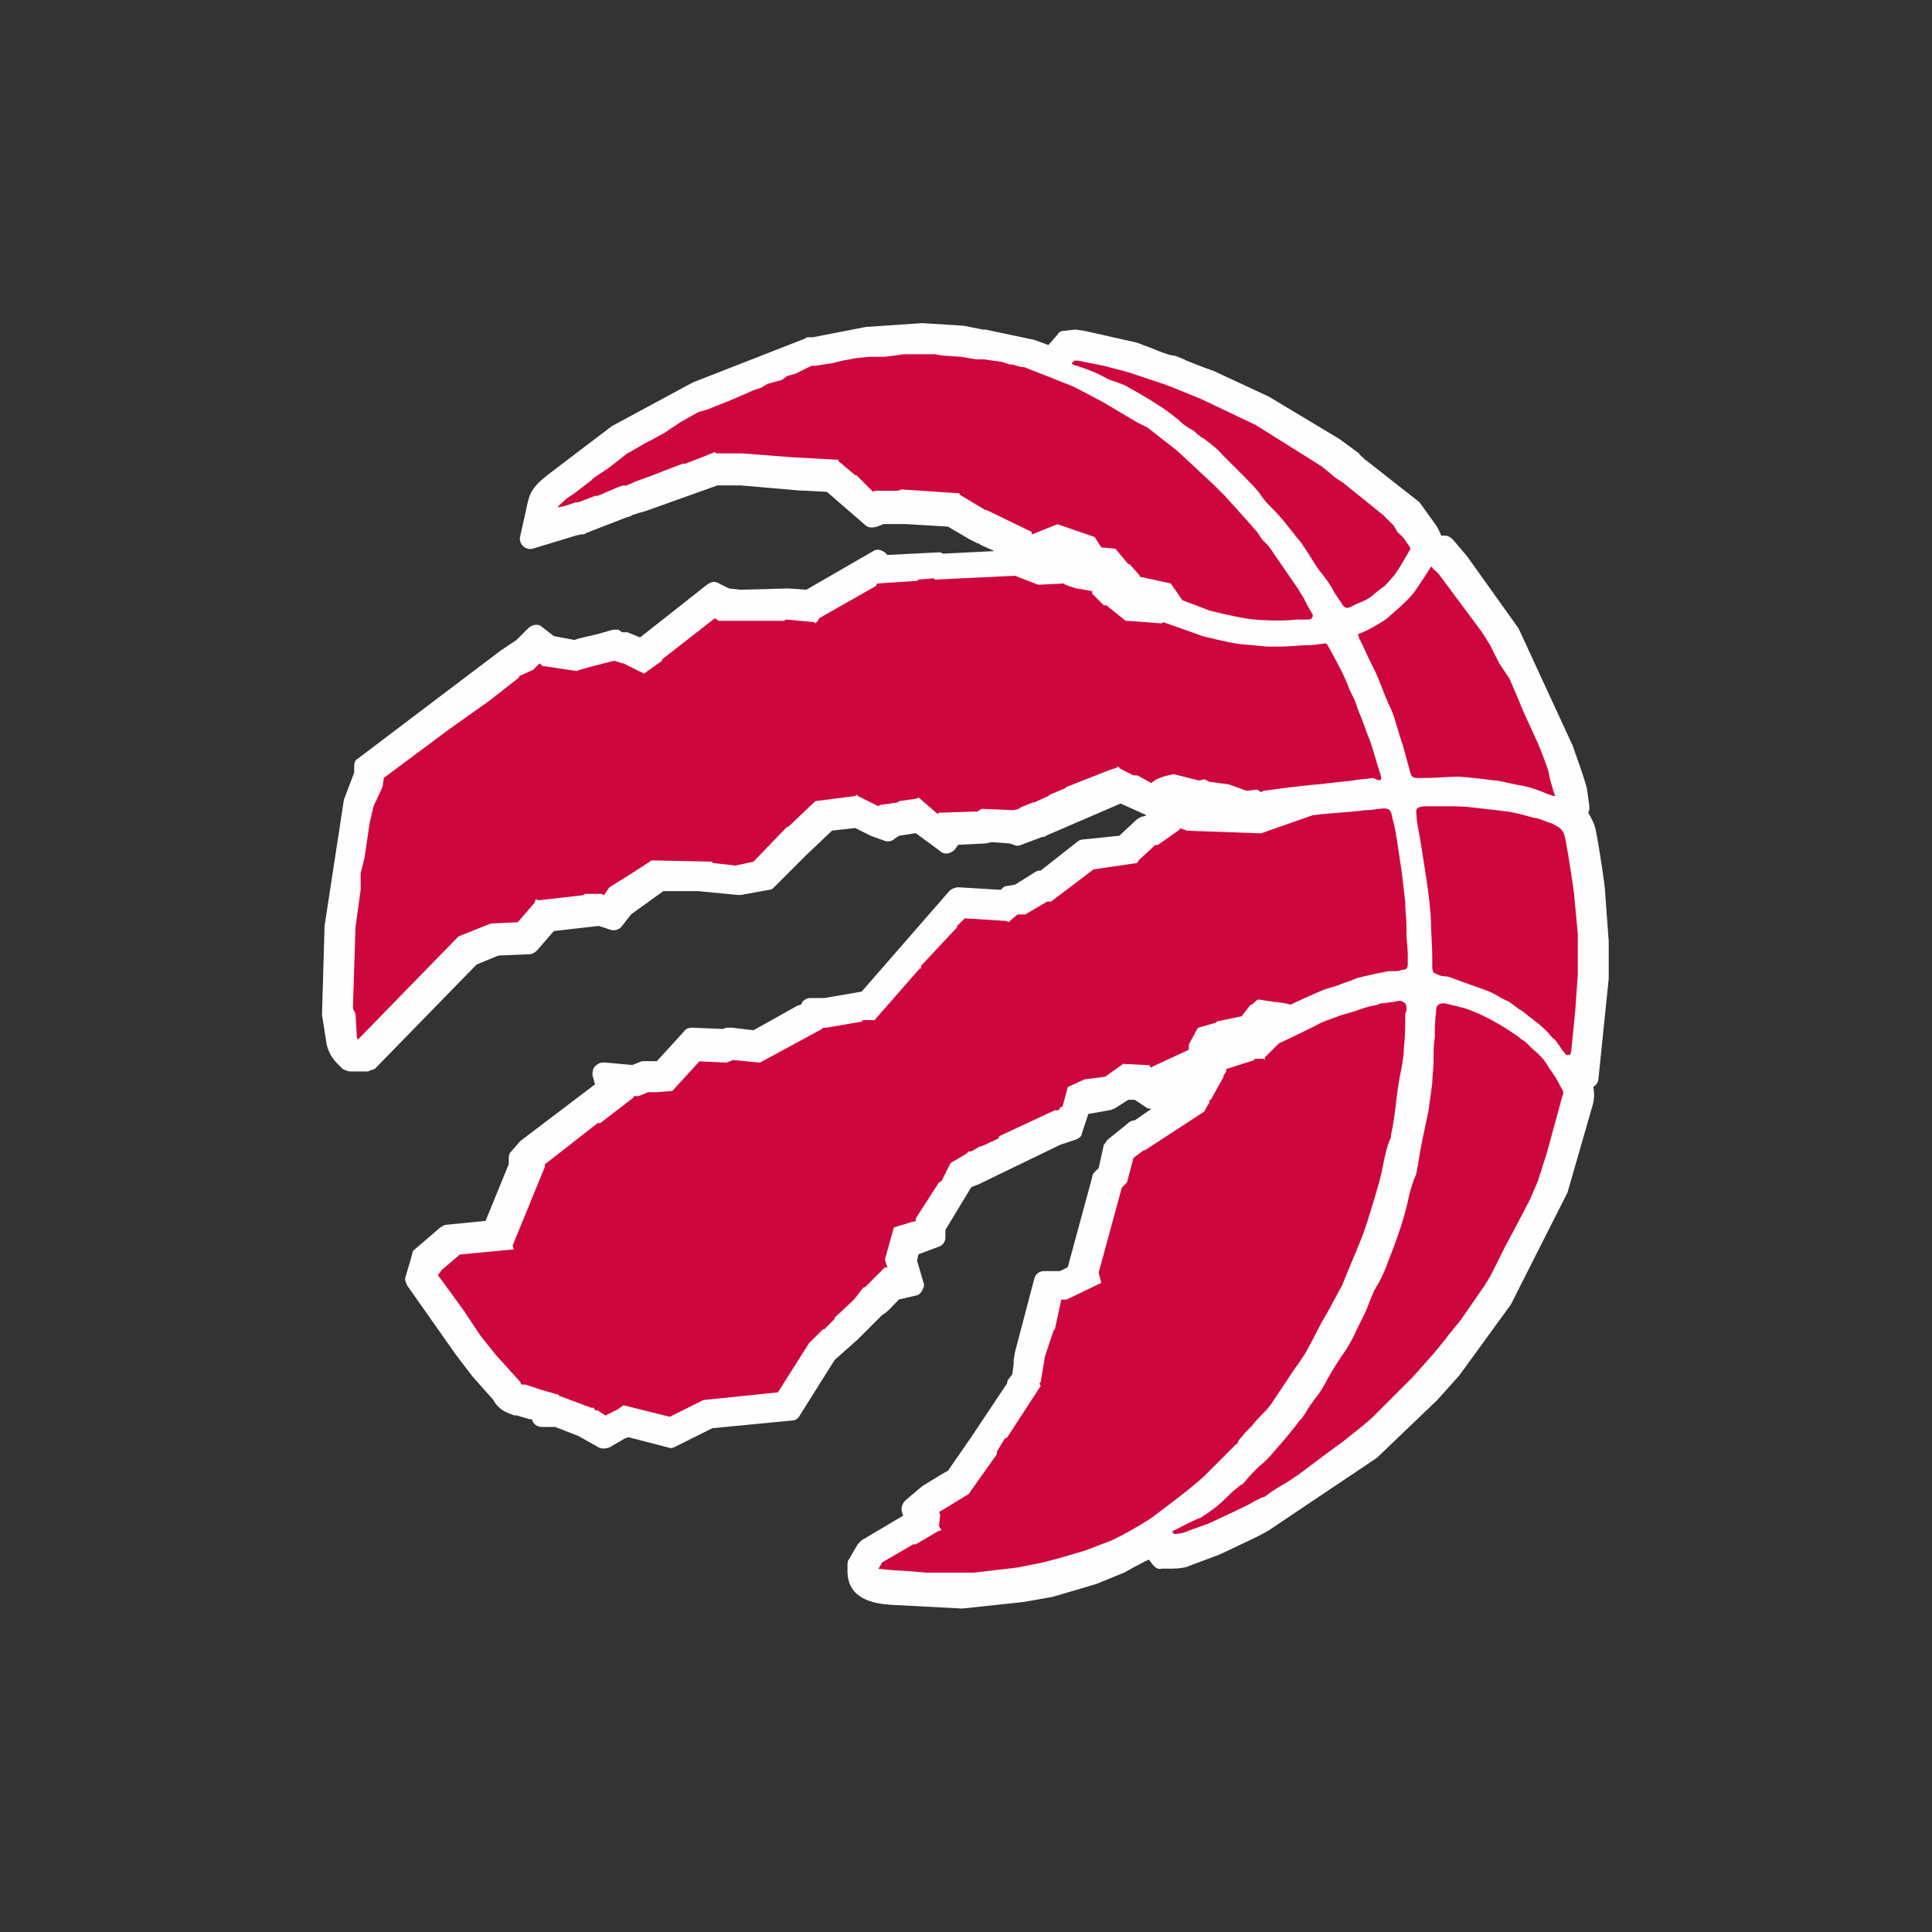 <?xml version="1.0" encoding="utf-8"?>
<!-- Generator: Adobe Illustrator 19.2.1, SVG Export Plug-In . SVG Version: 6.00 Build 0)  -->
<svg version="1.1" id="Layer_1" xmlns="http://www.w3.org/2000/svg" xmlns:xlink="http://www.w3.org/1999/xlink" x="0px" y="0px"
	 width="100%" viewBox="0 0 150 150" style="enable-background:new 0 0 150 150;" xml:space="preserve">
		<rect x="0" y="0" width="150" height="150" fill="#333333" stroke="none"/>
		<g id="Group-3" transform="translate(25, 25.087)">
			<g id="Clip-2">
			</g>
			<path id="Fill-1" fill="#FEFEFE" d="M99.6,43.9C99.6,43.9,99.6,43.9,99.6,43.9c0-0.2-0.4-3-0.7-4.5c-0.1-0.5-0.3-0.9-0.6-1.4
				c0.1-0.1,0.1-0.3,0.1-0.5l-0.2-1.4c-0.1-0.4-0.4-1.3-0.4-1.3l-0.7-2l-4.2-9.1l-4-5.6l-1.1-1.3c-0.2-0.2-0.4-0.3-0.6-0.3h0
				l-0.3,0c-0.1-0.2-0.2-0.5-0.4-0.8l-1.3-1.8L81,10.6c0,0-0.1,0-0.1-0.1c-0.1-0.1-0.3-0.2-0.4-0.4L79,9l-5.5-3.3l-4.3-2
				c-0.9-0.3-1.6-0.6-2.1-0.8c-0.1,0-0.1-0.1-0.2-0.1c-0.5-0.2-0.7-0.3-0.9-0.3c-0.2,0-1-0.3-1.7-0.6c-0.6-0.2-1-0.4-1.1-0.4
				l-4-0.9l-0.7-0.1l-0.9,0.1c-0.2,0-0.4,0.1-0.5,0.3l-0.7,0.8l-1.1-0.4l-3.8-0.8l-0.2,0l-1.5-0.3L46.6,0l-4.4,0.3l-4.1,0.8l-0.3,0
				c-0.1,0-0.2,0-0.3,0.1l-8.7,3.4L22.5,8l-5,3.8c-0.9,0.7-1.3,1.2-1.5,2l-0.6,2.7c-0.1,0.3,0,0.6,0.2,0.8c0.2,0.2,0.5,0.3,0.8,0.2
				l3.3-1l0.4-0.1l0.1,0c0.1,0,0.2,0,0.3-0.1l3.1-1.2c0,0,0.4-0.1,0.5-0.2c0.3-0.1,0.6-0.2,1-0.3l5.6-2c0.9,0,1.4,0,1.8,0l0,0
				l4.6,0.4c0.1,0,0.1,0,0.2,0l1.9,0.1l3,2.6c0.2,0.2,0.6,0.2,0.9,0.1l0.5-0.2l1.3,0l0.4,0l3.3,0.2l1.7,1l0.6,0.3
				c0.1,0,0.1,0,0.2,0.1l1.1,0.5l-4,0.2c-0.1-0.1-0.2-0.1-0.4-0.1L43.9,18l-0.2-0.2c-0.3-0.2-0.6-0.3-0.9-0.1l-5.2,3l-1.4-0.1
				l-3.7,0.1l-0.9-0.1l-0.8-0.4c-0.3-0.2-0.6-0.1-0.9,0.1l-5.2,4.1l-1-0.4c-0.1,0-0.3,0-0.4,0L23,23.8c-0.1,0-0.3,0-0.4,0L21.9,24
				c-1,0.3-1.8,0.4-2.3,0.6l-1.6-0.3l-0.9-0.7c-0.3-0.3-0.8-0.2-1.1,0.1l-0.9,0.9l-1.2,0.8L2.8,33.8c-0.2,0.1-0.3,0.3-0.3,0.6
				l0,0.5L1.7,37l-1.5,9.8L0,53.7l0.3,1.9c0.1,1,0.6,1.6,0.9,1.9l0.4,0.4c0.2,0.1,0.4,0.2,0.6,0.2l1.4,0C3.7,58,3.9,58,4.1,57.9
				l7.9-8.1l1.7-0.7l2.4-0.1c0.2,0,0.4-0.1,0.6-0.3l1.3-1.5l3.5-0.4l0.9,0.3c0.3,0.1,0.7,0,0.9-0.3l0.7-0.9l2.5-1.8l2.7,0l3.1,0.3
				c0.1,0,0.2,0,0.2,0l2.2-0.4c0.2,0,0.3-0.1,0.4-0.2l2.4-2.4c0,0,0.1-0.1,0.1-0.1l2-1.9l1.8-0.2l1.2,0.6l1.1,0.4
				c0.3,0.1,0.6,0,0.8-0.2l0.3-0.2l1.3-0.2l1.9,1.4c0.3,0.3,0.8,0.2,1.1-0.1l0.3-0.4l2.1-0.1l0.5-0.1l1.4,0.1l0.3,0.1
				c0.2,0.1,0.4,0.1,0.6,0l1.6-0.6c0.1,0,0.2,0,0.3-0.1l5.8-2.5l2,0.9l-0.2,0.1c-0.2,0-0.3,0.1-0.5,0.2l-1.4,1.3L59,40.1
				c-0.1,0-0.3,0.1-0.4,0.2l-2.8,2.2c-0.1,0-0.2,0-0.4,0.1l-1.6,1l-0.6,0.1c-0.2,0-0.3,0.1-0.4,0.2l-0.1,0.1l-3.3-0.2
				c-0.2,0-0.5,0.1-0.7,0.3l-6.8,7.8l-2.9,0.5l-1.1,0c-0.3,0-0.6,0.2-0.7,0.5L36.9,53l-3.4,1.9l-1.7-0.2c-0.1,0-0.2,0-0.4,0
				l-0.3,0.1l-2.4-0.1c-0.2,0-0.5,0.1-0.6,0.3l-2.1,2.3l-0.1,0l-0.9,0c-0.1,0-0.2,0-0.4,0.1l-0.5,0.2l-2.2-0.2
				c-0.3,0-0.5,0.1-0.7,0.3c-0.2,0.2-0.2,0.5-0.2,0.7l0.2,0.7l-5.8,4.4l-0.7,0.8c-0.2,0.2-0.2,0.4-0.2,0.7l0,0.3l-1.8,4.4l-3,0.3
				c-0.2,0-0.3,0.1-0.5,0.2l-2.1,1.8C7.1,72,7,72.1,7,72.3l-0.5,1.7c-0.1,0.2,0,0.5,0.1,0.7l3.8,5.4l1.3,1.7l1.6,1.8
				c0.2,0.4,0.6,0.8,1.1,1c0.2,0.1,0.3,0.1,0.5,0.2c0.1,0,0.1,0,0.2,0l1,0.3c0,0,0.1,0,0.1,0c0,0,0.1,0,0.1,0
				c0.1,0.4,0.4,0.6,0.8,0.6h1l1.8,0.7l1.6,0.9c0.2,0.1,0.5,0.1,0.8,0l1.2-0.7c0.1,0,0.2-0.1,0.3-0.1l0,0l3.1,0.8
				c0.2,0.1,0.4,0,0.6-0.1l2.8-1.4l6.2-0.6c0.3,0,0.5-0.2,0.6-0.4l2.7-4.3l0.9-0.8l0.9-0.8l1.9-1.9c0.4-0.2,0.7-0.6,1.3-1.2
				l1.3-0.3c0.2,0,0.4-0.2,0.5-0.4c0.1-0.2,0.2-0.4,0.1-0.6l-0.5-1.7l0.1-0.5l1.6-0.6c0.3-0.1,0.5-0.4,0.5-0.7l0-0.6l2-3.3l0.2-0.1
				c0.1,0,0.2-0.1,0.3-0.1l6.4-3.1l1.2-0.4c0.3-0.1,0.5-0.3,0.5-0.5l0.5-1.5l1.7-0.3c0.1,0,0.2-0.1,0.3-0.1l1.1-0.7l0.5,0l0.9,0.6
				c0.1,0.1,0.3,0.1,0.4,0.1l-1.3,0.9c-0.2,0-0.4,0.1-0.5,0.2l-1.6,1.3c-0.1,0.1-0.2,0.3-0.3,0.4l-0.4,1.8l-0.3,0.3
				c-0.1,0.1-0.2,0.2-0.2,0.4l-1.9,7l-0.6,0.3h-1.2c-0.4,0-0.7,0.2-0.8,0.6l-1.5,5.7l-0.1,0.6c0,0.1,0,0.2,0,0.3l-0.1,0.8L53.3,82
				c-0.1,0.1-0.1,0.2-0.1,0.3l-2.8,4.2l-1.8,2.6c-0.4,0.2-1,0.6-2,1.2l-1.3,1.1c-0.3,0.3-0.4,0.7-0.2,1.1l0,0.1l-3.2,1.9
				c-0.1,0.1-0.2,0.2-0.3,0.3l-0.7,1.2c-0.1,0.1-0.1,0.3-0.1,0.4v0.5c0,2.2,2.1,2.5,3.2,2.6l5.7,0.3l4.7-0.5l2.3-0.4l3.4-1l2.2-0.9
				l0.9-0.5c0.1,0,0.5-0.3,1-0.5l0.3,0.4c0.2,0.2,0.4,0.4,0.7,0.3l0.9,0c0.4,0,1.1-0.1,1.2-0.2l2.4-0.9c2.1-1,3-1.4,3.5-1.7
				c0.1,0,0.1-0.1,0.2-0.1l8.5-5.7l4.7-4.5l1.7-1.9l4-5.5l4.4-8.7l1.9-6.6c0.2-0.6,0.2-1.1,0.1-1.6c0.2-0.1,0.4-0.4,0.4-0.6
				l0.8-7.8l0-2.9L99.6,43.9z"/>
		</g>
		<path id="Fill-4" fill="#CE063E" d="M91,118.9c0.1,0.1,0.1,0.2,0.2,0.2c0.2,0,0.7-0.1,0.7-0.1l0.5-0.2l1.4-0.5c0,0,3.5-1.6,3.5-1.7
			c0,0,0.6-0.3,0.6-0.3l0.3-0.1l0.4-0.3l0.6-0.4l0.7-0.4l0.9-0.6l1.6-1.2l0.8-0.6l1.1-0.8l1-0.8l0.5-0.4l0.7-0.6l0.7-0.7l1.2-1.2
			l1.3-1.3l1.6-1.8l0.9-1.1l0.3-0.4l0.9-1.1l1.8-2.6l0.5-0.8l1.2-2.4l0.7-1.3l1.2-2.3l0.6-1.4l0.7-2.2c0,0,0.8-2.9,1.2-4.4
			c0.1-0.2,0.1-0.3,0-0.5c-0.2-0.3-0.4-0.8-0.7-1.2c-0.1-0.2-0.3-0.4-0.4-0.6c-0.1-0.2-0.4-0.6-0.5-0.7c-0.1-0.1-0.3-0.3-0.4-0.4
			c-0.4-0.3-0.7-0.7-1-0.9c-0.2-0.1-0.3-0.2-0.4-0.3c-1-0.7-2-1.3-3.1-1.8c-0.5-0.2-0.9-0.4-1.4-0.5c-0.3-0.1-0.9-0.2-1.2-0.3
			c-0.2,0-0.4,0-0.5,0.1c-0.2,0.1-0.2,0.3-0.2,0.6c-0.1,0.6-0.1,1.3-0.1,1.9c-0.1,0.6-0.1,1.2-0.1,1.9c0,0.6-0.1,1.1-0.1,1.7
			c-0.1,0.7-0.2,1.5-0.3,2.2c-0.3,1.4-0.6,2.7-0.8,4.1c-0.1,0.4-0.1,0.8-0.3,1.1c-0.2,0.6-0.4,1.2-0.5,1.8
			c-0.3,1.3-0.7,2.5-1.2,3.8c-0.4,1-0.7,2-1.3,2.9c0,0.1-0.1,0.1-0.1,0.2c-0.3,0.6-0.5,1.3-0.8,1.9c-0.2,0.4-0.4,0.8-0.6,1.2
			c-0.2,0.5-0.5,1-0.8,1.5c-0.5,0.7-1,1.5-1.4,2.2c-0.3,0.6-0.6,1.1-1,1.6c-0.1,0.1-0.2,0.3-0.3,0.4c-0.3,0.4-0.5,0.9-0.9,1.3
			c-0.6,0.8-1.2,1.5-1.9,2.3c-0.4,0.5-0.8,0.9-1.3,1.3c-0.4,0.4-0.8,0.8-1.1,1.2c-0.1,0.1-0.2,0.2-0.3,0.2
			c-0.2,0.2-0.5,0.4-0.7,0.6c-0.5,0.5-1,1-1.6,1.4c-0.2,0.2-0.5,0.3-0.7,0.5C92.5,118.1,91.8,118.5,91,118.9"/>
		<path id="Fill-6" fill="#CE063E" d="M121.9,81.9C121.9,81.9,122,81.9,121.9,81.9c0.1-0.2,0.1-0.4,0.1-0.4l0.3-3l0.2-2.8l0-2.8l0-0.4
			l-0.3-3.2c0,0-0.4-2.9-0.7-4.3c-0.1-0.5-0.4-0.8-0.9-1c-0.1-0.1-0.3-0.1-0.5-0.2c-0.3-0.1-0.7-0.3-1-0.3
			c-0.7-0.2-1.4-0.4-2.1-0.5c-0.9-0.1-1.7-0.2-2.6-0.3c-0.7-0.1-1.4-0.1-2.1-0.1c-0.6,0-0.9,0-1.5,0c-0.3,0-0.6,0-0.8,0.2
			c-0.1,0.2,0,0.5,0,0.9c0.1,0.7,0.2,1,0.3,1.7c0.3,2,0.7,4.1,0.8,6.1c0,0.9,0.1,1.9,0.1,2.8c0,0.3,0,0.4,0,0.7
			c0,0.2,0,0.3,0.1,0.5c0.1,0.1,0.2,0.1,0.4,0.2c0.2,0.1,0.4,0.1,0.5,0.1c0.2,0,0.5,0.1,0.7,0.2c0.8,0.3,1.7,0.6,2.5,0.9
			c0.6,0.2,1.1,0.6,1.6,0.8c0.1,0,0.1,0.1,0.2,0.1c0.3,0.2,0.6,0.5,1,0.7c0.7,0.6,1.5,1.1,2.1,1.8c0.1,0.1,0.2,0.3,0.4,0.4
			c0.2,0.2,0.6,0.9,0.9,1.2C121.9,81.9,121.9,81.9,121.9,81.9"/>
		<path id="Fill-8" fill="#CE063E" d="M100.7,48.1c0.3,0,0.5,0,0.8,0c0.2,0,0.3,0,0.4-0.2c0.1-0.2-0.1-0.3-0.1-0.4
			c-0.1-0.1-0.6-1.1-0.6-1.1l-0.5-0.8l-2.2-3.2l-0.5-0.5l-0.4-0.6l-0.7-0.8l-1.8-2l-0.8-0.8L91.4,35l-2.3-1.8l-0.8-0.4l-2.7-1.6
			l-1.9-1L83.3,30l-1.5-0.6l-2.3-0.9l-0.2,0l-0.7-0.2l-0.2,0l-0.6-0.2l-1.4-0.2l-0.6,0l-1.2-0.2l-1.5-0.1l-0.5-0.1l-0.9,0l-1.5,0
			l-1.5,0.2l-1.2,0l-1,0.1l-1.1,0.2l-0.8,0.2l-1.3,0.2l-0.3,0L61.8,29l-0.7,0.2l-0.4,0.3l-1.1,0.3l-0.5,0.3l-0.6,0.2L56.9,31
			l-2,0.8L54.2,32l-1.4,0.8l-1.2,0.8l-1.1,0.6l-0.4,0.2l-1.2,0.7l-0.2,0.1l-1.4,1.1l-1.2,0.8l-0.2,0.2l-1.3,1L44,38.7
			c0,0-0.7,0.6-0.7,0.7l0.5-0.1c0,0,0.9-0.3,0.9-0.3c0,0,0.2,0,0.2,0l1.3-0.5h0.2l1.4-0.6c0,0,0.7-0.3,0.7-0.2s0.8-0.3,0.8-0.3
			l1.1-0.4l2.6-1l0.2,0l1.3-0.5l1-0.4l0.1,0.1c0,0,2,0,2,0l1.3,0.1l0,0l2.6,0.2l0,0l3.6,0.2l0,0.1l1.3,1.1l0.1,0l1.3,1.3l0.1-0.1
			l1.8,0L70,38l4.5,0.3l0,0.1l2,1.2l0.1,0l3.5,1.7l0,0.2l2-0.8l2.9,1l0.5,0.8l1.1,0.1l1,1.2l0.1,0l0.8,0.9l0,0.1h0.1l2.3,0.5
			l0.9,1.3l2.1,0.8c0,0,2.3,0.6,3.5,0.7C98.6,48.2,99.9,48.2,100.7,48.1"/>
		<path id="Fill-10" fill="#CE063E" d="M120.7,61.7c-0.1-0.3-0.3-1-0.3-1l-0.1-0.4l-0.1-0.5l-0.4-1.1l-0.4-1l-1.1-2.4l-0.5-1.2
			l-0.6-1.4l-0.8-1.2l-0.2-0.4l-0.5-1l-0.5-0.8l-0.2-0.3l-3.2-4.3c0,0-0.3-0.4-0.5-0.5c-0.1-0.1-0.1-0.2-0.2-0.2c0,0,0,0,0,0
			c0,0-1,1.6-1.4,2.1c-0.4,0.5-1.2,1.2-1.2,1.2s-0.7,0.6-0.8,0.7c-0.1,0.1-0.6,0.4-0.6,0.4l-0.7,0.4c0,0-0.6,0.3-0.6,0.3
			c-0.1,0-0.2,0.1-0.3,0.1c-0.1,0.1-0.1,0.1,0,0.2c0,0.1,0,0.2,0.1,0.3c0.3,0.6,0.6,1.3,0.9,1.9c0.5,0.9,0.8,1.9,1.2,2.8
			c0.1,0.3,0.3,0.6,0.4,0.9c0.3,0.8,0.5,1.7,0.8,2.5c0.1,0.4,0.2,0.7,0.3,1.1c0.1,0.4,0.2,0.7,0.3,1.1c0.1,0.3,0.2,0.4,0.5,0.4
			c0.2,0,0.5,0,0.7,0c0.9,0,1.7-0.1,2.6-0.1c0.2,0,2,0.2,2,0.2s0.6,0.1,0.9,0.1c0.6,0.1,1.3,0.3,2,0.4c0.5,0.1,1.1,0.3,1.6,0.5
			c0.2,0.1,0.5,0.2,0.8,0.3c0.1,0,0.2,0,0.2,0C120.7,61.8,120.7,61.7,120.7,61.7"/>
		<path id="Fill-12" fill="#CE063E" d="M109.5,42.6c0-0.1-0.3-0.5-0.3-0.5l-0.2-0.3l-0.5-0.5l-0.3-0.5l-0.6-0.6c0,0-0.1-0.1-0.2-0.2
			c-1-0.8-3.1-2.5-3.1-2.5c0,0-0.6-0.4-0.6-0.4l-1.1-0.9L97.5,33l-4.2-2c0,0-2.2-0.9-2.2-0.9c0,0-0.8-0.3-0.8-0.3
			c0,0-2.7-0.9-2.7-0.9l-1.9-0.5L83.7,28l-0.3,0l-0.2,0.2l0.1,0.1c0,0,0.2,0.1,0.3,0.1c0.6,0.2,1.2,0.4,1.8,0.7
			c0.4,0.2,0.7,0.4,1.1,0.5c0.3,0.1,0.5,0.2,0.8,0.3c0.9,0.5,1.8,1,2.7,1.6c0.5,0.3,1,0.7,1.5,1.1c0.3,0.3,0.7,0.6,1.1,0.8
			c0.2,0.1,0.3,0.3,0.5,0.4c0.1,0.1,0.2,0.2,0.3,0.2c0.5,0.4,1.1,0.8,1.5,1.3c0.5,0.5,1,1,1.5,1.5c0.5,0.5,1,1,1.4,1.5
			c0.3,0.5,0.7,0.9,1.1,1.3c0.8,0.8,1.4,1.7,2.1,2.5c0.1,0.1,0.1,0.2,0.2,0.3c0.5,0.7,0.9,1.5,1.4,2.1c0.4,0.5,0.7,0.9,1,1.5
			c0.2,0.3,0.4,0.6,0.6,0.9c0.1,0.2,0.3,0.3,0.4,0.3c0.1,0,0.3-0.1,0.3-0.1l0.4-0.2c0,0,0.5-0.2,0.7-0.3c0.2-0.1,0.5-0.3,0.6-0.4
			c0.1-0.1,0.6-0.5,0.9-0.7c0.3-0.3,0.8-0.9,0.8-0.9l0.4-0.6l0.7-1.2C109.3,42.9,109.5,42.7,109.5,42.6"/>
		<path id="Fill-14" fill="#CE063E" d="M107.2,60.2c-0.3-0.9-0.5-1.7-0.8-2.6c-0.3-0.7-0.5-1.4-0.8-2.1c-0.2-0.4-0.3-0.9-0.5-1.3
			c-0.1-0.2-0.2-0.4-0.3-0.6c-0.4-1.1-0.9-2-1.5-3.1c0-0.1-0.1-0.1-0.1-0.2c-0.1-0.1-0.1-0.2-0.2-0.3c-0.1-0.1-0.2,0-0.5,0
			c-0.5,0.1-1,0.1-1.3,0.1c-0.2,0-1.1,0.1-1.8,0.1l-0.2,0h-0.4h-0.4L96.2,50c-0.8-0.1-2.8-0.6-2.8-0.6L92,48.9l-1.7-0.6l-0.1,0.1
			l-2.7-0.2l-0.1,0L85.9,47l-0.2,0l-0.9-0.9l0-0.2l-1.1-0.2l-0.1,0l-0.9-0.3l-0.1-0.1l-2,0.1l-1.8-0.7l-6.2,0.3l-0.1-0.1l-1.2,0.1
			l-0.1,0.1l-3.1,0.2L68,45.5L63.6,48l-0.1,0.2l-0.2,0.2l-0.1-0.1l-2.2-0.2l-0.1,0.1l-3.9,0l-0.1,0l-1.1,0l-0.3-0.2l-4.1,3.2l0,0.1
			L50,52.3l-1.6-0.8l-0.1,0l-0.6-0.2c0,0-2.9,0.7-2.9,0.8c0,0-2.7-0.4-2.7-0.4l-0.2-0.2l-0.5,0.5l-1.1,0.5l0,0.1L38,54.4l-3.1,2.2
			l-3.5,2.6l-1.6,1.2l-0.1,0.7l-0.7,1.5l-0.3,1.3l-0.4,2.7l-0.3,1.2L28,69.1L27.6,72l-0.2,6.3l0.2,0.4l0.1,1.7c0,0,0,0.3,0.1,0.3
			c0,0,0,0,0,0l7.8-8l2.5-1l2.1-0.1l1.3-1.5l0.1-0.3l0.2,0.1l3.5-0.4l0.1-0.1h1.3l0.2,0.1l0.4-0.6l1.6-1l1.7-1.1l4.7,0.1l0,0.1
			l1.8,0.2l1.4-0.3l2.6-2.7l0.1,0l2.1-2l3.1-0.4l0.1-0.1l0.1,0.1l1.6,0.8l0.1-0.1l1.4-0.2l0.1-0.1l1.4-0.2l0.1-0.1l1.5,1.3l0.1-0.1
			l3-0.1l0.3-0.2l2.4,0.1l0.1,0l0.4-0.1l0.1-0.1l1-0.4l0.1,0l1.1-0.5l0.1-0.1l1.2-0.5l0.1-0.1l3.3-1.3l0,0l0.6-0.2l0.1-0.1l0.2,0.2
			l1,0.5l0.3,0l1.1,0.6l0.1-0.1l0.3-0.2l0,0l0.5-0.2l0,0l0.8-0.2l2,0.5l0.4-0.1l0.4,0.2l1.5,0.2l1.4,0.5c0,0,0.8-0.1,0.8-0.1
			c0,0,0.3,0.2,0.3,0.2l0.2-0.1c0,0,2.8-0.4,4.2-0.5c0.9-0.1,1.8-0.2,2.7-0.3c0.5-0.1,1-0.1,1.6-0.2
			C107.2,60.7,107.3,60.6,107.2,60.2"/>
		<path id="Fill-16" fill="#CE063E" d="M109.3,74.6c0-0.2,0-0.3,0-0.5c0-0.5-0.1-1.1-0.1-1.6c0-0.2,0-0.4,0-0.5c0-0.7-0.1-1.3-0.1-2
			c-0.1-0.9-0.2-1.7-0.3-2.5c-0.1-0.7-0.2-1.3-0.3-2c-0.1-0.7-0.2-1.3-0.4-2c-0.1-0.7-0.3-0.8-1-0.7c-0.1,0-0.1,0-0.2,0
			c-0.3,0.1-0.6,0.1-0.9,0.1c-1.4,0.2-2.7,0.2-4.1,0.4l-4,1.4l-5.7-0.2l-0.6-0.2l0,0.1l-1.7,1.2l-0.2,0l-1.3,1.2l-0.1,0.2l-3.4,0.5
			L81.6,70l-0.3,0l-1.7,1L79,71l-0.7,0.6l-0.2-0.1l-3.2-0.2l-0.6,0.6l0,0.1l-2.8,3l0,0.2l-0.1,0l-3.5,4l-1,0L67,79.3l-2.9,0.5
			l-0.2,0c0,0-0.1,0.1-0.1,0.1c0,0-4.8,2.6-4.8,2.6l-2.1-0.2l-0.5,0.2l-2.1-0.1l-2.1,2.3L51,84.8l-0.7,0l-0.7,0.3l-0.4,0l0,0.1
			l-2.6,2l-0.2,0l-4.1,3.2l0,0.2l-2.5,6.1l0.1,0.3l-4.2,0.4l-1.4,1.2L34,99l1.9,2.6l1.4,2.1l1.2,1.5l1.9,2.1c0,0,0,0.1,0.1,0.2
			c0,0,0.3,0,0.3,0c0,0,1.2,0.4,1.2,0.4c0,0,1.4,0.4,1.4,0.4s0,0.1,0,0.1c0,0,0.1,0,0.1,0l2.4,0.9l0.2,0l0.1,0.2h0.2
			c0,0,0.6,0.4,0.6,0.4l1-0.5l0,0l0.4-0.3l3.6,0.9l2.6-1.3l5.8-0.6l2.4-3.8c0.4-0.4,1.1-1.1,1.1-1.1l0.1,0c0,0,0.8-0.8,0.8-0.8
			c0,0,0-0.1,0-0.1l1.5-1.4L67,100c0,0,0.2-0.1,0.2-0.1c0,0,0.8-0.8,0.8-0.8l0.7-0.7l0.2,0l-0.2-0.6l0.7-2.5l1.3-0.4l0,0l0.4-0.1
			l0-0.2l1.8-2.8l0.2-0.1l0.7-1.4l1.2-0.7l0.2-0.2l0.2,0c0,0,0.7-0.4,0.7-0.4h0.1l1.3-0.6l0.1-0.2l4.3-2l0.3,0l0.1-0.2l0.2-0.1
			l0.4-1.5l1.3-0.6l1.6-0.2l1.4-1l2,0.1l0.2,0.2l0.1-0.1l2.8-1.3l0-0.4l0.7-1.3l1.4-0.4l0.1-0.1l1.9-0.4l0.7-0.9l0.1,0
			c0,0,0.4-0.4,0.5-0.4c0,0,1.3,0.2,1.3,0.2l0.1,0l0.7,0.1l0.4,0.1c0,0,1.9-0.9,2.7-1.2c0.3-0.1,0.7-0.2,1-0.3
			c0.4-0.2,0.9-0.3,1.3-0.5c0.2-0.1,0.4-0.1,0.7-0.2l0.9-0.2l1-0.2l0.6,0c0,0,0.3,0,0.4-0.1c0.1,0,0.3,0,0.4-0.1
			c0.1-0.1,0.1-0.3,0.1-0.4C109.3,74.9,109.3,74.8,109.3,74.6"/>
		<path id="Fill-18" fill="#CE063E" d="M109.2,78.4c0-0.1,0-0.4-0.1-0.5c-0.1-0.1-0.3-0.2-0.4-0.2c-0.1,0-0.6,0.1-0.6,0.1l-0.8,0.1
			c-0.1,0-0.2,0-0.3,0.1c-0.5,0.1-1,0.2-1.5,0.4c-0.5,0.2-1.1,0.3-1.6,0.5c-0.5,0.2-1.2,0.4-1.7,0.7c-0.2,0.1-2,1-2.9,1.4l-1.1,1.1
			l0,0.2l-0.1-0.1l-0.7,0l0,0.1l-2.2,0.7l0,0.2L95,83.5l0,0.1l-1,1.8l-0.1,0l0,0.2c0,0-0.2,0.3-0.4,0.7l-4.6,3l-0.1,0L88,89.9
			l-0.5,1.9l-0.4,0.4l-1.8,6.6l0.2,0.8l-2.7,1.3h-0.4l-0.5,2.3l-0.1,0.1l-0.7,2.1l0,0.1l-0.3,1.8l-0.1,0.1l0.1,0.2l-2.6,4l-0.2,0.1
			l-0.6,1l0,0.2c0,0-2.2,3.1-2.2,3.1c0,0-2.3,1.4-2.3,1.4l0.1,0.2c0,0-0.1,0.9-0.1,0.9l0.2,0.3l-0.3,0.1l-1.7,1l-0.2,0l-2.4,1.4
			l-0.3,0.5c0,0,1,0.1,1,0.1l1.6,0.1l1.1,0.1l1.3,0l0.6,0l0.9,0l0.9,0l3.4-0.4l2-0.4l1.5-0.4l1.7-0.5l2.1-0.8l0.2-0.1l0.6-0.3
			c0,0,1.7-0.9,2.5-1.5c1.3-1,2.7-2,3.9-3.1c0.4-0.4,0.8-0.8,1.2-1.2c0.4-0.4,0.8-0.8,1.2-1.2c0.1-0.1,0.2-0.1,0.2-0.2
			c0.1-0.3,0.4-0.5,0.6-0.8c0.2-0.2,0.3-0.3,0.5-0.5c0.3-0.4,0.6-0.7,1-1.1c0.3-0.3,0.5-0.6,0.7-0.9c0.4-0.6,0.8-1.2,1.2-1.8
			c0.5-0.8,1.1-1.5,1.5-2.3c0.5-0.9,0.9-1.8,1.4-2.6c0.4-0.7,0.8-1.5,1.2-2.2c0.5-1.3,1.1-2.6,1.6-3.9c0.5-1.4,0.9-2.8,1.3-4.2
			c0.3-1.1,0.4-2.2,0.8-3.2c0.1-0.1,0.1-0.3,0.1-0.4c0.2-0.9,0.3-1.7,0.4-2.6c0.1-0.8,0.2-1.6,0.4-2.5c0.1-0.6,0.2-1.1,0.2-1.7
			c0.1-0.8,0.1-1.6,0.1-2.3c0-0.1,0-0.3,0-0.3S109.2,78.5,109.2,78.4"/>
		<rect id="Rectangle" y="0" fill="none" width="150" height="150"/>
</svg>
